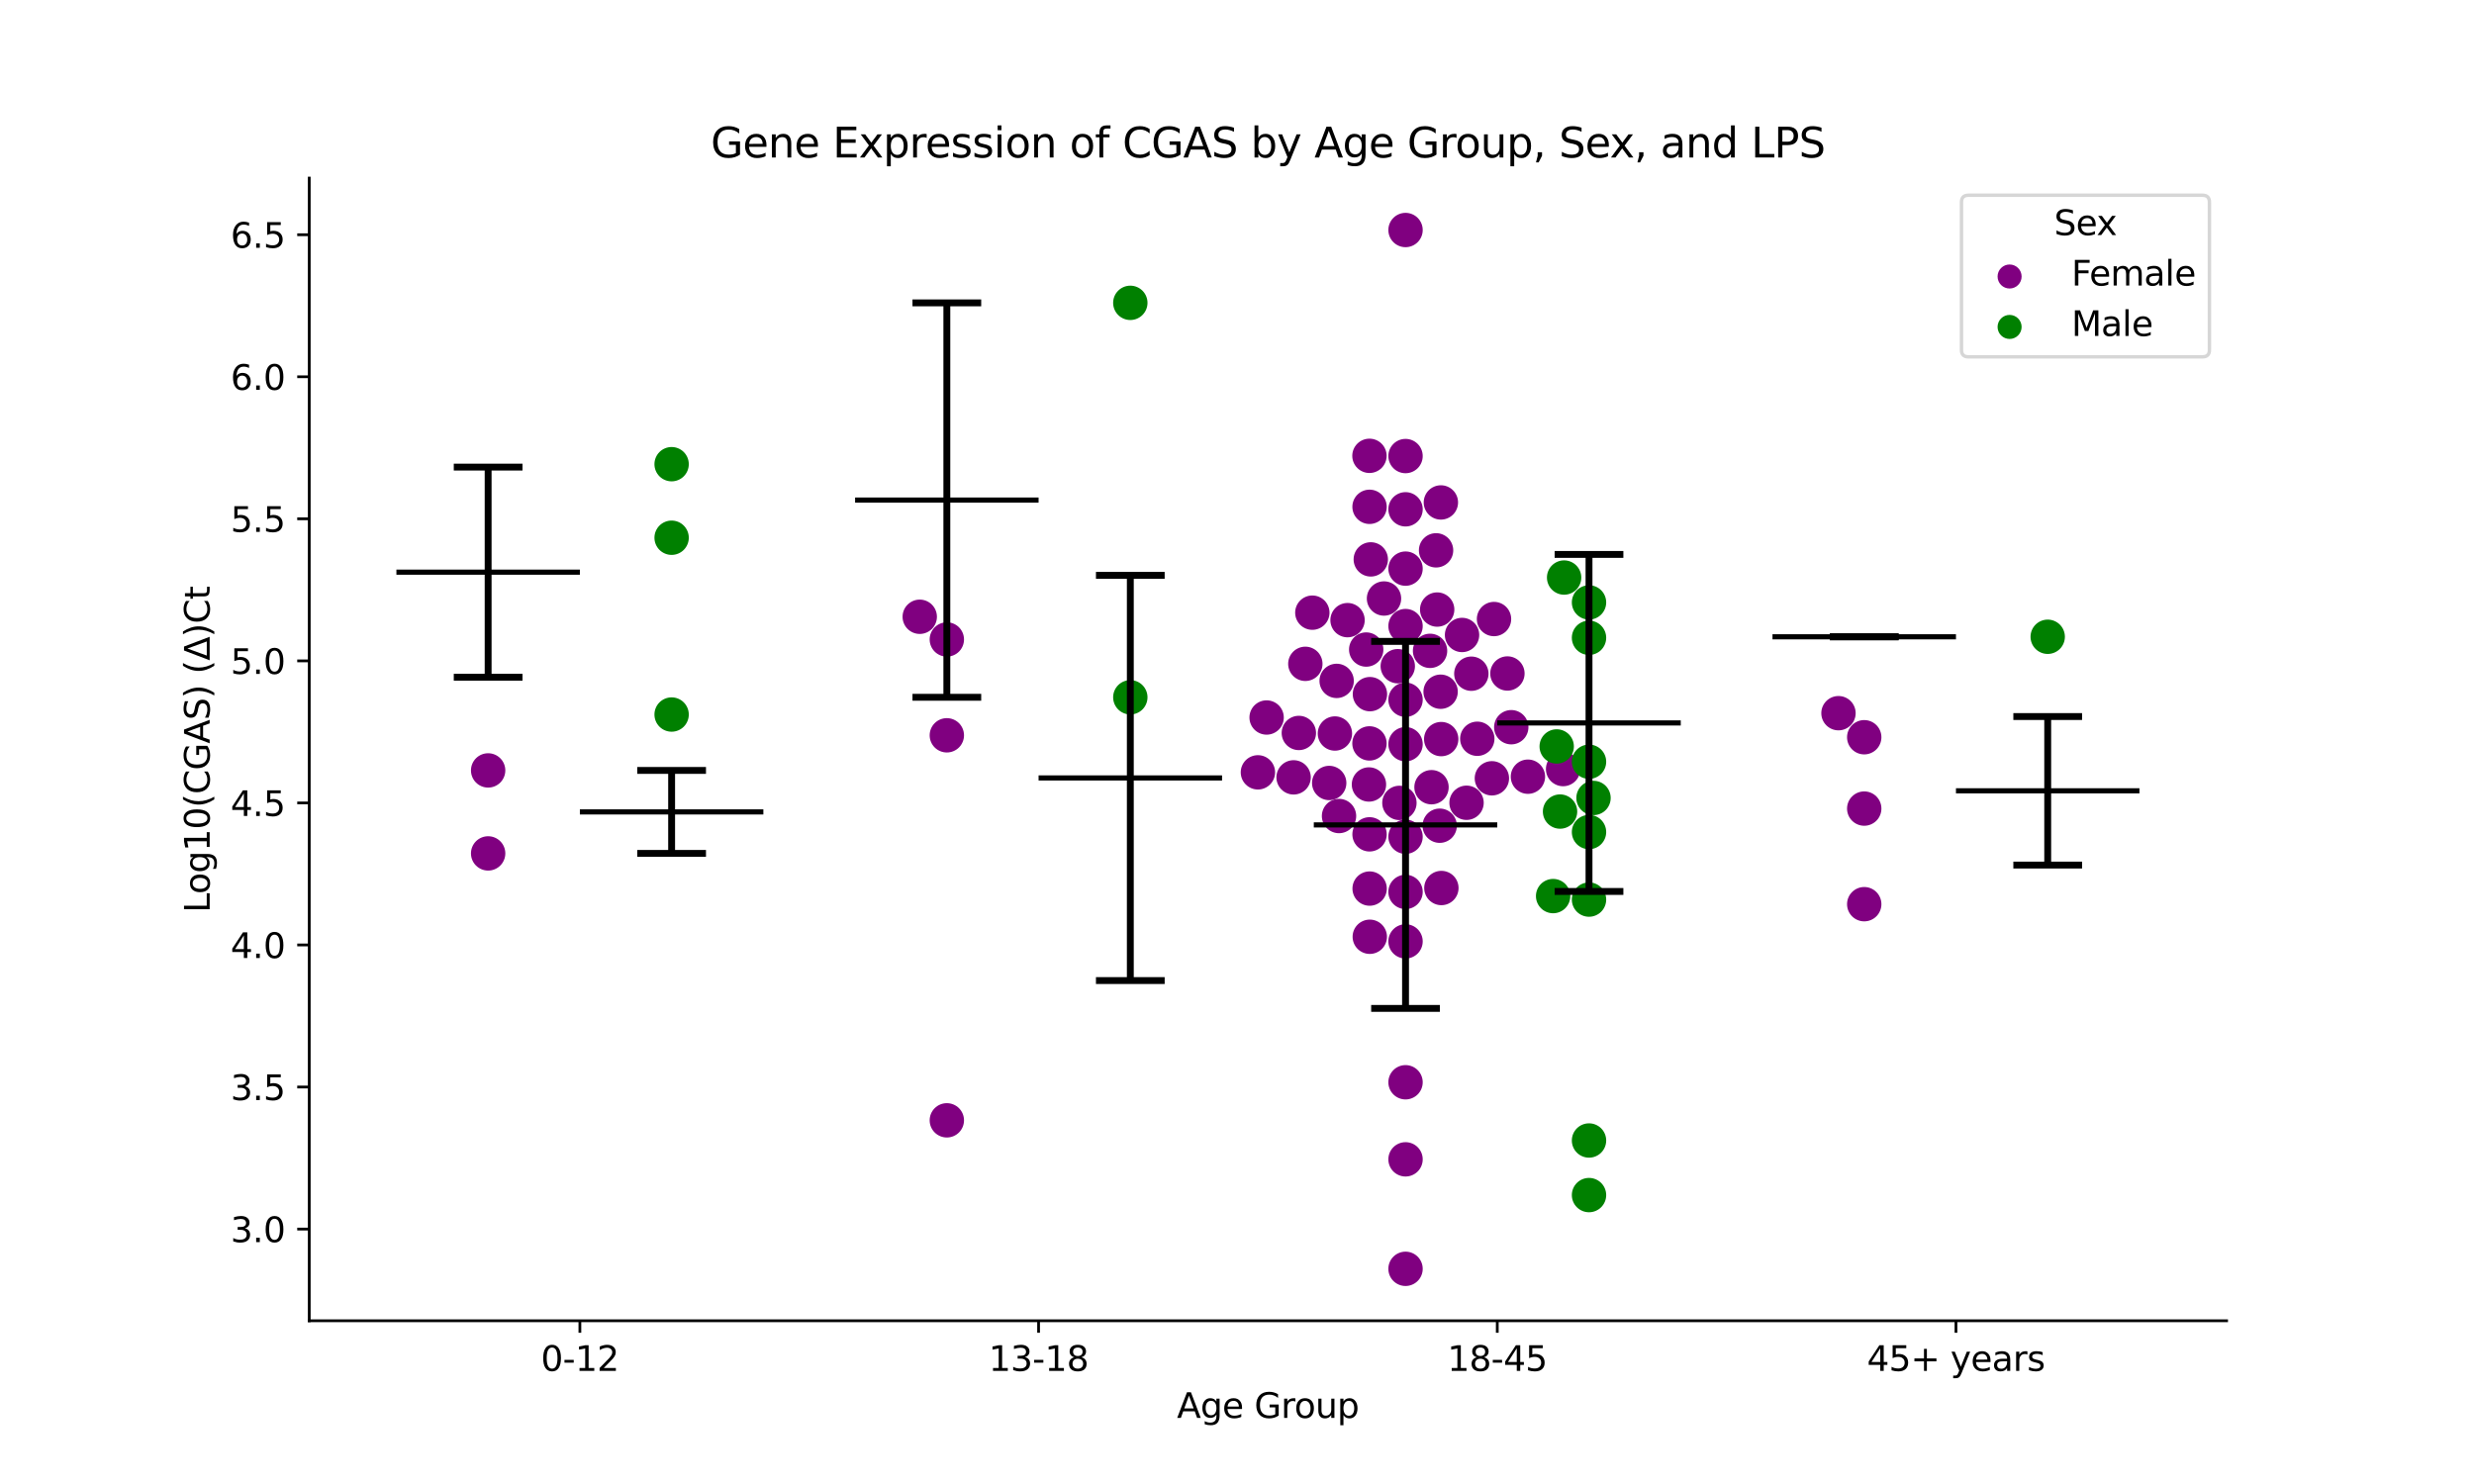 <?xml version="1.0" encoding="utf-8" standalone="no"?>
<!DOCTYPE svg PUBLIC "-//W3C//DTD SVG 1.1//EN"
  "http://www.w3.org/Graphics/SVG/1.1/DTD/svg11.dtd">
<svg xmlns:xlink="http://www.w3.org/1999/xlink" width="720pt" height="432pt" viewBox="0 0 720 432" xmlns="http://www.w3.org/2000/svg" version="1.1">
 <defs>
  <style type="text/css">*{stroke-linejoin: round; stroke-linecap: butt}</style>
 </defs>
 <g id="figure_1">
  <g id="patch_1">
   <path d="M 0 432 
L 720 432 
L 720 0 
L 0 0 
z
" style="fill: #ffffff"/>
  </g>
  <g id="axes_1">
   <g id="patch_2">
    <path d="M 90 384.48 
L 648 384.48 
L 648 51.84 
L 90 51.84 
z
" style="fill: #ffffff"/>
   </g>
   <g id="PathCollection_1">
    <defs>
     <path id="C0_0_b08c1fa72c" d="M 0 5 
C 1.326 5 2.598 4.473 3.536 3.536 
C 4.473 2.598 5 1.326 5 -0 
C 5 -1.326 4.473 -2.598 3.536 -3.536 
C 2.598 -4.473 1.326 -5 0 -5 
C -1.326 -5 -2.598 -4.473 -3.536 -3.536 
C -4.473 -2.598 -5 -1.326 -5 0 
C -5 1.326 -4.473 2.598 -3.536 3.536 
C -2.598 4.473 -1.326 5 0 5 
z
"/>
    </defs>
    <g clip-path="url(#pacc3985b8e)">
     <use xlink:href="#C0_0_b08c1fa72c" x="142.062" y="224.273" style="fill: #800080"/>
    </g>
    <g clip-path="url(#pacc3985b8e)">
     <use xlink:href="#C0_0_b08c1fa72c" x="142.062" y="248.431" style="fill: #800080"/>
    </g>
   </g>
   <g id="PathCollection_2">
    <defs>
     <path id="C1_0_5e098aeaba" d="M 0 5 
C 1.326 5 2.598 4.473 3.536 3.536 
C 4.473 2.598 5 1.326 5 -0 
C 5 -1.326 4.473 -2.598 3.536 -3.536 
C 2.598 -4.473 1.326 -5 0 -5 
C -1.326 -5 -2.598 -4.473 -3.536 -3.536 
C -4.473 -2.598 -5 -1.326 -5 0 
C -5 1.326 -4.473 2.598 -3.536 3.536 
C -2.598 4.473 -1.326 5 0 5 
z
"/>
    </defs>
    <g clip-path="url(#pacc3985b8e)">
     <use xlink:href="#C1_0_5e098aeaba" x="195.459" y="208.004" style="fill: #008000"/>
    </g>
    <g clip-path="url(#pacc3985b8e)">
     <use xlink:href="#C1_0_5e098aeaba" x="195.459" y="135.125" style="fill: #008000"/>
    </g>
    <g clip-path="url(#pacc3985b8e)">
     <use xlink:href="#C1_0_5e098aeaba" x="195.459" y="156.536" style="fill: #008000"/>
    </g>
   </g>
   <g id="PathCollection_3">
    <defs>
     <path id="C2_0_4ac7ab8f47" d="M 0 5 
C 1.326 5 2.598 4.473 3.536 3.536 
C 4.473 2.598 5 1.326 5 -0 
C 5 -1.326 4.473 -2.598 3.536 -3.536 
C 2.598 -4.473 1.326 -5 0 -5 
C -1.326 -5 -2.598 -4.473 -3.536 -3.536 
C -4.473 -2.598 -5 -1.326 -5 0 
C -5 1.326 -4.473 2.598 -3.536 3.536 
C -2.598 4.473 -1.326 5 0 5 
z
"/>
    </defs>
    <g clip-path="url(#pacc3985b8e)">
     <use xlink:href="#C2_0_4ac7ab8f47" x="275.555" y="214.051" style="fill: #800080"/>
    </g>
    <g clip-path="url(#pacc3985b8e)">
     <use xlink:href="#C2_0_4ac7ab8f47" x="275.555" y="326.133" style="fill: #800080"/>
    </g>
    <g clip-path="url(#pacc3985b8e)">
     <use xlink:href="#C2_0_4ac7ab8f47" x="267.67" y="179.545" style="fill: #800080"/>
    </g>
    <g clip-path="url(#pacc3985b8e)">
     <use xlink:href="#C2_0_4ac7ab8f47" x="275.555" y="186.149" style="fill: #800080"/>
    </g>
   </g>
   <g id="PathCollection_4">
    <defs>
     <path id="C3_0_d6ec3ba4bf" d="M 0 5 
C 1.326 5 2.598 4.473 3.536 3.536 
C 4.473 2.598 5 1.326 5 -0 
C 5 -1.326 4.473 -2.598 3.536 -3.536 
C 2.598 -4.473 1.326 -5 0 -5 
C -1.326 -5 -2.598 -4.473 -3.536 -3.536 
C -4.473 -2.598 -5 -1.326 -5 0 
C -5 1.326 -4.473 2.598 -3.536 3.536 
C -2.598 4.473 -1.326 5 0 5 
z
"/>
    </defs>
    <g clip-path="url(#pacc3985b8e)">
     <use xlink:href="#C3_0_d6ec3ba4bf" x="328.952" y="88.159" style="fill: #008000"/>
    </g>
    <g clip-path="url(#pacc3985b8e)">
     <use xlink:href="#C3_0_d6ec3ba4bf" x="328.952" y="202.986" style="fill: #008000"/>
    </g>
   </g>
   <g id="PathCollection_5">
    <defs>
     <path id="C4_0_0065768640" d="M 0 5 
C 1.326 5 2.598 4.473 3.536 3.536 
C 4.473 2.598 5 1.326 5 -0 
C 5 -1.326 4.473 -2.598 3.536 -3.536 
C 2.598 -4.473 1.326 -5 0 -5 
C -1.326 -5 -2.598 -4.473 -3.536 -3.536 
C -4.473 -2.598 -5 -1.326 -5 0 
C -5 1.326 -4.473 2.598 -3.536 3.536 
C -2.598 4.473 -1.326 5 0 5 
z
"/>
    </defs>
    <g clip-path="url(#pacc3985b8e)">
     <use xlink:href="#C4_0_0065768640" x="419.431" y="215.154" style="fill: #800080"/>
    </g>
    <g clip-path="url(#pacc3985b8e)">
     <use xlink:href="#C4_0_0065768640" x="409.048" y="259.641" style="fill: #800080"/>
    </g>
    <g clip-path="url(#pacc3985b8e)">
     <use xlink:href="#C4_0_0065768640" x="398.935" y="162.841" style="fill: #800080"/>
    </g>
    <g clip-path="url(#pacc3985b8e)">
     <use xlink:href="#C4_0_0065768640" x="409.048" y="243.582" style="fill: #800080"/>
    </g>
    <g clip-path="url(#pacc3985b8e)">
     <use xlink:href="#C4_0_0065768640" x="434.797" y="180.205" style="fill: #800080"/>
    </g>
    <g clip-path="url(#pacc3985b8e)">
     <use xlink:href="#C4_0_0065768640" x="454.905" y="223.879" style="fill: #800080"/>
    </g>
    <g clip-path="url(#pacc3985b8e)">
     <use xlink:href="#C4_0_0065768640" x="409.048" y="315.053" style="fill: #800080"/>
    </g>
    <g clip-path="url(#pacc3985b8e)">
     <use xlink:href="#C4_0_0065768640" x="398.548" y="132.695" style="fill: #800080"/>
    </g>
    <g clip-path="url(#pacc3985b8e)">
     <use xlink:href="#C4_0_0065768640" x="407.266" y="233.727" style="fill: #800080"/>
    </g>
    <g clip-path="url(#pacc3985b8e)">
     <use xlink:href="#C4_0_0065768640" x="426.804" y="233.688" style="fill: #800080"/>
    </g>
    <g clip-path="url(#pacc3985b8e)">
     <use xlink:href="#C4_0_0065768640" x="428.199" y="196.12" style="fill: #800080"/>
    </g>
    <g clip-path="url(#pacc3985b8e)">
     <use xlink:href="#C4_0_0065768640" x="434.178" y="226.569" style="fill: #800080"/>
    </g>
    <g clip-path="url(#pacc3985b8e)">
     <use xlink:href="#C4_0_0065768640" x="397.602" y="189.086" style="fill: #800080"/>
    </g>
    <g clip-path="url(#pacc3985b8e)">
     <use xlink:href="#C4_0_0065768640" x="409.048" y="132.761" style="fill: #800080"/>
    </g>
    <g clip-path="url(#pacc3985b8e)">
     <use xlink:href="#C4_0_0065768640" x="398.598" y="258.669" style="fill: #800080"/>
    </g>
    <g clip-path="url(#pacc3985b8e)">
     <use xlink:href="#C4_0_0065768640" x="444.667" y="226.099" style="fill: #800080"/>
    </g>
    <g clip-path="url(#pacc3985b8e)">
     <use xlink:href="#C4_0_0065768640" x="389.689" y="237.551" style="fill: #800080"/>
    </g>
    <g clip-path="url(#pacc3985b8e)">
     <use xlink:href="#C4_0_0065768640" x="416.183" y="189.465" style="fill: #800080"/>
    </g>
    <g clip-path="url(#pacc3985b8e)">
     <use xlink:href="#C4_0_0065768640" x="409.048" y="66.96" style="fill: #800080"/>
    </g>
    <g clip-path="url(#pacc3985b8e)">
     <use xlink:href="#C4_0_0065768640" x="376.473" y="226.294" style="fill: #800080"/>
    </g>
    <g clip-path="url(#pacc3985b8e)">
     <use xlink:href="#C4_0_0065768640" x="409.048" y="165.531" style="fill: #800080"/>
    </g>
    <g clip-path="url(#pacc3985b8e)">
     <use xlink:href="#C4_0_0065768640" x="379.887" y="193.245" style="fill: #800080"/>
    </g>
    <g clip-path="url(#pacc3985b8e)">
     <use xlink:href="#C4_0_0065768640" x="398.574" y="242.881" style="fill: #800080"/>
    </g>
    <g clip-path="url(#pacc3985b8e)">
     <use xlink:href="#C4_0_0065768640" x="416.607" y="229.16" style="fill: #800080"/>
    </g>
    <g clip-path="url(#pacc3985b8e)">
     <use xlink:href="#C4_0_0065768640" x="419.336" y="146.264" style="fill: #800080"/>
    </g>
    <g clip-path="url(#pacc3985b8e)">
     <use xlink:href="#C4_0_0065768640" x="409.048" y="203.695" style="fill: #800080"/>
    </g>
    <g clip-path="url(#pacc3985b8e)">
     <use xlink:href="#C4_0_0065768640" x="368.619" y="208.868" style="fill: #800080"/>
    </g>
    <g clip-path="url(#pacc3985b8e)">
     <use xlink:href="#C4_0_0065768640" x="398.576" y="147.537" style="fill: #800080"/>
    </g>
    <g clip-path="url(#pacc3985b8e)">
     <use xlink:href="#C4_0_0065768640" x="377.997" y="213.367" style="fill: #800080"/>
    </g>
    <g clip-path="url(#pacc3985b8e)">
     <use xlink:href="#C4_0_0065768640" x="409.048" y="182.253" style="fill: #800080"/>
    </g>
    <g clip-path="url(#pacc3985b8e)">
     <use xlink:href="#C4_0_0065768640" x="398.401" y="228.367" style="fill: #800080"/>
    </g>
    <g clip-path="url(#pacc3985b8e)">
     <use xlink:href="#C4_0_0065768640" x="409.048" y="274.04" style="fill: #800080"/>
    </g>
    <g clip-path="url(#pacc3985b8e)">
     <use xlink:href="#C4_0_0065768640" x="429.931" y="215.059" style="fill: #800080"/>
    </g>
    <g clip-path="url(#pacc3985b8e)">
     <use xlink:href="#C4_0_0065768640" x="409.048" y="148.264" style="fill: #800080"/>
    </g>
    <g clip-path="url(#pacc3985b8e)">
     <use xlink:href="#C4_0_0065768640" x="409.048" y="216.64" style="fill: #800080"/>
    </g>
    <g clip-path="url(#pacc3985b8e)">
     <use xlink:href="#C4_0_0065768640" x="398.687" y="202.07" style="fill: #800080"/>
    </g>
    <g clip-path="url(#pacc3985b8e)">
     <use xlink:href="#C4_0_0065768640" x="402.781" y="174.229" style="fill: #800080"/>
    </g>
    <g clip-path="url(#pacc3985b8e)">
     <use xlink:href="#C4_0_0065768640" x="398.551" y="216.409" style="fill: #800080"/>
    </g>
    <g clip-path="url(#pacc3985b8e)">
     <use xlink:href="#C4_0_0065768640" x="425.494" y="184.843" style="fill: #800080"/>
    </g>
    <g clip-path="url(#pacc3985b8e)">
     <use xlink:href="#C4_0_0065768640" x="417.934" y="160.204" style="fill: #800080"/>
    </g>
    <g clip-path="url(#pacc3985b8e)">
     <use xlink:href="#C4_0_0065768640" x="438.699" y="196.056" style="fill: #800080"/>
    </g>
    <g clip-path="url(#pacc3985b8e)">
     <use xlink:href="#C4_0_0065768640" x="389" y="198.213" style="fill: #800080"/>
    </g>
    <g clip-path="url(#pacc3985b8e)">
     <use xlink:href="#C4_0_0065768640" x="419.258" y="201.364" style="fill: #800080"/>
    </g>
    <g clip-path="url(#pacc3985b8e)">
     <use xlink:href="#C4_0_0065768640" x="386.832" y="227.929" style="fill: #800080"/>
    </g>
    <g clip-path="url(#pacc3985b8e)">
     <use xlink:href="#C4_0_0065768640" x="388.495" y="213.53" style="fill: #800080"/>
    </g>
    <g clip-path="url(#pacc3985b8e)">
     <use xlink:href="#C4_0_0065768640" x="406.788" y="193.93" style="fill: #800080"/>
    </g>
    <g clip-path="url(#pacc3985b8e)">
     <use xlink:href="#C4_0_0065768640" x="409.048" y="369.36" style="fill: #800080"/>
    </g>
    <g clip-path="url(#pacc3985b8e)">
     <use xlink:href="#C4_0_0065768640" x="419.48" y="258.505" style="fill: #800080"/>
    </g>
    <g clip-path="url(#pacc3985b8e)">
     <use xlink:href="#C4_0_0065768640" x="409.048" y="337.491" style="fill: #800080"/>
    </g>
    <g clip-path="url(#pacc3985b8e)">
     <use xlink:href="#C4_0_0065768640" x="366.086" y="224.833" style="fill: #800080"/>
    </g>
    <g clip-path="url(#pacc3985b8e)">
     <use xlink:href="#C4_0_0065768640" x="381.924" y="178.35" style="fill: #800080"/>
    </g>
    <g clip-path="url(#pacc3985b8e)">
     <use xlink:href="#C4_0_0065768640" x="392.172" y="180.527" style="fill: #800080"/>
    </g>
    <g clip-path="url(#pacc3985b8e)">
     <use xlink:href="#C4_0_0065768640" x="439.818" y="211.694" style="fill: #800080"/>
    </g>
    <g clip-path="url(#pacc3985b8e)">
     <use xlink:href="#C4_0_0065768640" x="418.256" y="177.446" style="fill: #800080"/>
    </g>
    <g clip-path="url(#pacc3985b8e)">
     <use xlink:href="#C4_0_0065768640" x="398.643" y="272.697" style="fill: #800080"/>
    </g>
    <g clip-path="url(#pacc3985b8e)">
     <use xlink:href="#C4_0_0065768640" x="418.991" y="240.369" style="fill: #800080"/>
    </g>
   </g>
   <g id="PathCollection_6">
    <defs>
     <path id="C5_0_863fe5ffaa" d="M 0 5 
C 1.326 5 2.598 4.473 3.536 3.536 
C 4.473 2.598 5 1.326 5 -0 
C 5 -1.326 4.473 -2.598 3.536 -3.536 
C 2.598 -4.473 1.326 -5 0 -5 
C -1.326 -5 -2.598 -4.473 -3.536 -3.536 
C -4.473 -2.598 -5 -1.326 -5 0 
C -5 1.326 -4.473 2.598 -3.536 3.536 
C -2.598 4.473 -1.326 5 0 5 
z
"/>
    </defs>
    <g clip-path="url(#pacc3985b8e)">
     <use xlink:href="#C5_0_863fe5ffaa" x="462.445" y="332.006" style="fill: #008000"/>
    </g>
    <g clip-path="url(#pacc3985b8e)">
     <use xlink:href="#C5_0_863fe5ffaa" x="462.445" y="221.745" style="fill: #008000"/>
    </g>
    <g clip-path="url(#pacc3985b8e)">
     <use xlink:href="#C5_0_863fe5ffaa" x="462.445" y="347.896" style="fill: #008000"/>
    </g>
    <g clip-path="url(#pacc3985b8e)">
     <use xlink:href="#C5_0_863fe5ffaa" x="455.199" y="168.126" style="fill: #008000"/>
    </g>
    <g clip-path="url(#pacc3985b8e)">
     <use xlink:href="#C5_0_863fe5ffaa" x="452" y="260.854" style="fill: #008000"/>
    </g>
    <g clip-path="url(#pacc3985b8e)">
     <use xlink:href="#C5_0_863fe5ffaa" x="453.042" y="217.294" style="fill: #008000"/>
    </g>
    <g clip-path="url(#pacc3985b8e)">
     <use xlink:href="#C5_0_863fe5ffaa" x="462.445" y="175.364" style="fill: #008000"/>
    </g>
    <g clip-path="url(#pacc3985b8e)">
     <use xlink:href="#C5_0_863fe5ffaa" x="462.445" y="242.212" style="fill: #008000"/>
    </g>
    <g clip-path="url(#pacc3985b8e)">
     <use xlink:href="#C5_0_863fe5ffaa" x="462.445" y="261.875" style="fill: #008000"/>
    </g>
    <g clip-path="url(#pacc3985b8e)">
     <use xlink:href="#C5_0_863fe5ffaa" x="454.015" y="236.25" style="fill: #008000"/>
    </g>
    <g clip-path="url(#pacc3985b8e)">
     <use xlink:href="#C5_0_863fe5ffaa" x="463.755" y="232.291" style="fill: #008000"/>
    </g>
    <g clip-path="url(#pacc3985b8e)">
     <use xlink:href="#C5_0_863fe5ffaa" x="462.445" y="185.663" style="fill: #008000"/>
    </g>
   </g>
   <g id="PathCollection_7">
    <defs>
     <path id="C6_0_bc8b34eebf" d="M 0 5 
C 1.326 5 2.598 4.473 3.536 3.536 
C 4.473 2.598 5 1.326 5 -0 
C 5 -1.326 4.473 -2.598 3.536 -3.536 
C 2.598 -4.473 1.326 -5 0 -5 
C -1.326 -5 -2.598 -4.473 -3.536 -3.536 
C -4.473 -2.598 -5 -1.326 -5 0 
C -5 1.326 -4.473 2.598 -3.536 3.536 
C -2.598 4.473 -1.326 5 0 5 
z
"/>
    </defs>
    <g clip-path="url(#pacc3985b8e)">
     <use xlink:href="#C6_0_bc8b34eebf" x="542.541" y="263.212" style="fill: #800080"/>
    </g>
    <g clip-path="url(#pacc3985b8e)">
     <use xlink:href="#C6_0_bc8b34eebf" x="542.541" y="235.383" style="fill: #800080"/>
    </g>
    <g clip-path="url(#pacc3985b8e)">
     <use xlink:href="#C6_0_bc8b34eebf" x="542.541" y="214.614" style="fill: #800080"/>
    </g>
    <g clip-path="url(#pacc3985b8e)">
     <use xlink:href="#C6_0_bc8b34eebf" x="535.047" y="207.61" style="fill: #800080"/>
    </g>
   </g>
   <g id="PathCollection_8">
    <defs>
     <path id="m6c0fe01f79" d="M 0 5 
C 1.326 5 2.598 4.473 3.536 3.536 
C 4.473 2.598 5 1.326 5 0 
C 5 -1.326 4.473 -2.598 3.536 -3.536 
C 2.598 -4.473 1.326 -5 0 -5 
C -1.326 -5 -2.598 -4.473 -3.536 -3.536 
C -4.473 -2.598 -5 -1.326 -5 0 
C -5 1.326 -4.473 2.598 -3.536 3.536 
C -2.598 4.473 -1.326 5 0 5 
z
"/>
    </defs>
    <g clip-path="url(#pacc3985b8e)">
     <use xlink:href="#m6c0fe01f79" x="595.938" y="185.368" style="fill: #008000"/>
    </g>
   </g>
   <g id="PathCollection_9"/>
   <g id="PathCollection_10"/>
   <g id="matplotlib.axis_1">
    <g id="xtick_1">
     <g id="line2d_1">
      <defs>
       <path id="ma8c6aa3ee9" d="M 0 0 
L 0 3.5 
" style="stroke: #000000; stroke-width: 0.8"/>
      </defs>
      <g>
       <use xlink:href="#ma8c6aa3ee9" x="168.761" y="384.48" style="stroke: #000000; stroke-width: 0.8"/>
      </g>
     </g>
     <g id="text_1">
      <!-- 0-12 -->
      <g transform="translate(157.413 399.078) scale(0.1 -0.1)">
       <defs>
        <path id="DejaVuSans-30" d="M 2034 4250 
Q 1547 4250 1301 3770 
Q 1056 3291 1056 2328 
Q 1056 1369 1301 889 
Q 1547 409 2034 409 
Q 2525 409 2770 889 
Q 3016 1369 3016 2328 
Q 3016 3291 2770 3770 
Q 2525 4250 2034 4250 
z
M 2034 4750 
Q 2819 4750 3233 4129 
Q 3647 3509 3647 2328 
Q 3647 1150 3233 529 
Q 2819 -91 2034 -91 
Q 1250 -91 836 529 
Q 422 1150 422 2328 
Q 422 3509 836 4129 
Q 1250 4750 2034 4750 
z
" transform="scale(0.016)"/>
        <path id="DejaVuSans-2d" d="M 313 2009 
L 1997 2009 
L 1997 1497 
L 313 1497 
L 313 2009 
z
" transform="scale(0.016)"/>
        <path id="DejaVuSans-31" d="M 794 531 
L 1825 531 
L 1825 4091 
L 703 3866 
L 703 4441 
L 1819 4666 
L 2450 4666 
L 2450 531 
L 3481 531 
L 3481 0 
L 794 0 
L 794 531 
z
" transform="scale(0.016)"/>
        <path id="DejaVuSans-32" d="M 1228 531 
L 3431 531 
L 3431 0 
L 469 0 
L 469 531 
Q 828 903 1448 1529 
Q 2069 2156 2228 2338 
Q 2531 2678 2651 2914 
Q 2772 3150 2772 3378 
Q 2772 3750 2511 3984 
Q 2250 4219 1831 4219 
Q 1534 4219 1204 4116 
Q 875 4013 500 3803 
L 500 4441 
Q 881 4594 1212 4672 
Q 1544 4750 1819 4750 
Q 2544 4750 2975 4387 
Q 3406 4025 3406 3419 
Q 3406 3131 3298 2873 
Q 3191 2616 2906 2266 
Q 2828 2175 2409 1742 
Q 1991 1309 1228 531 
z
" transform="scale(0.016)"/>
       </defs>
       <use xlink:href="#DejaVuSans-30"/>
       <use xlink:href="#DejaVuSans-2d" x="63.623"/>
       <use xlink:href="#DejaVuSans-31" x="99.707"/>
       <use xlink:href="#DejaVuSans-32" x="163.33"/>
      </g>
     </g>
    </g>
    <g id="xtick_2">
     <g id="line2d_2">
      <g>
       <use xlink:href="#ma8c6aa3ee9" x="302.254" y="384.48" style="stroke: #000000; stroke-width: 0.8"/>
      </g>
     </g>
     <g id="text_2">
      <!-- 13-18 -->
      <g transform="translate(287.725 399.078) scale(0.1 -0.1)">
       <defs>
        <path id="DejaVuSans-33" d="M 2597 2516 
Q 3050 2419 3304 2112 
Q 3559 1806 3559 1356 
Q 3559 666 3084 287 
Q 2609 -91 1734 -91 
Q 1441 -91 1130 -33 
Q 819 25 488 141 
L 488 750 
Q 750 597 1062 519 
Q 1375 441 1716 441 
Q 2309 441 2620 675 
Q 2931 909 2931 1356 
Q 2931 1769 2642 2001 
Q 2353 2234 1838 2234 
L 1294 2234 
L 1294 2753 
L 1863 2753 
Q 2328 2753 2575 2939 
Q 2822 3125 2822 3475 
Q 2822 3834 2567 4026 
Q 2313 4219 1838 4219 
Q 1578 4219 1281 4162 
Q 984 4106 628 3988 
L 628 4550 
Q 988 4650 1302 4700 
Q 1616 4750 1894 4750 
Q 2613 4750 3031 4423 
Q 3450 4097 3450 3541 
Q 3450 3153 3228 2886 
Q 3006 2619 2597 2516 
z
" transform="scale(0.016)"/>
        <path id="DejaVuSans-38" d="M 2034 2216 
Q 1584 2216 1326 1975 
Q 1069 1734 1069 1313 
Q 1069 891 1326 650 
Q 1584 409 2034 409 
Q 2484 409 2743 651 
Q 3003 894 3003 1313 
Q 3003 1734 2745 1975 
Q 2488 2216 2034 2216 
z
M 1403 2484 
Q 997 2584 770 2862 
Q 544 3141 544 3541 
Q 544 4100 942 4425 
Q 1341 4750 2034 4750 
Q 2731 4750 3128 4425 
Q 3525 4100 3525 3541 
Q 3525 3141 3298 2862 
Q 3072 2584 2669 2484 
Q 3125 2378 3379 2068 
Q 3634 1759 3634 1313 
Q 3634 634 3220 271 
Q 2806 -91 2034 -91 
Q 1263 -91 848 271 
Q 434 634 434 1313 
Q 434 1759 690 2068 
Q 947 2378 1403 2484 
z
M 1172 3481 
Q 1172 3119 1398 2916 
Q 1625 2713 2034 2713 
Q 2441 2713 2670 2916 
Q 2900 3119 2900 3481 
Q 2900 3844 2670 4047 
Q 2441 4250 2034 4250 
Q 1625 4250 1398 4047 
Q 1172 3844 1172 3481 
z
" transform="scale(0.016)"/>
       </defs>
       <use xlink:href="#DejaVuSans-31"/>
       <use xlink:href="#DejaVuSans-33" x="63.623"/>
       <use xlink:href="#DejaVuSans-2d" x="127.246"/>
       <use xlink:href="#DejaVuSans-31" x="163.33"/>
       <use xlink:href="#DejaVuSans-38" x="226.953"/>
      </g>
     </g>
    </g>
    <g id="xtick_3">
     <g id="line2d_3">
      <g>
       <use xlink:href="#ma8c6aa3ee9" x="435.746" y="384.48" style="stroke: #000000; stroke-width: 0.8"/>
      </g>
     </g>
     <g id="text_3">
      <!-- 18-45 -->
      <g transform="translate(421.218 399.078) scale(0.1 -0.1)">
       <defs>
        <path id="DejaVuSans-34" d="M 2419 4116 
L 825 1625 
L 2419 1625 
L 2419 4116 
z
M 2253 4666 
L 3047 4666 
L 3047 1625 
L 3713 1625 
L 3713 1100 
L 3047 1100 
L 3047 0 
L 2419 0 
L 2419 1100 
L 313 1100 
L 313 1709 
L 2253 4666 
z
" transform="scale(0.016)"/>
        <path id="DejaVuSans-35" d="M 691 4666 
L 3169 4666 
L 3169 4134 
L 1269 4134 
L 1269 2991 
Q 1406 3038 1543 3061 
Q 1681 3084 1819 3084 
Q 2600 3084 3056 2656 
Q 3513 2228 3513 1497 
Q 3513 744 3044 326 
Q 2575 -91 1722 -91 
Q 1428 -91 1123 -41 
Q 819 9 494 109 
L 494 744 
Q 775 591 1075 516 
Q 1375 441 1709 441 
Q 2250 441 2565 725 
Q 2881 1009 2881 1497 
Q 2881 1984 2565 2268 
Q 2250 2553 1709 2553 
Q 1456 2553 1204 2497 
Q 953 2441 691 2322 
L 691 4666 
z
" transform="scale(0.016)"/>
       </defs>
       <use xlink:href="#DejaVuSans-31"/>
       <use xlink:href="#DejaVuSans-38" x="63.623"/>
       <use xlink:href="#DejaVuSans-2d" x="127.246"/>
       <use xlink:href="#DejaVuSans-34" x="163.33"/>
       <use xlink:href="#DejaVuSans-35" x="226.953"/>
      </g>
     </g>
    </g>
    <g id="xtick_4">
     <g id="line2d_4">
      <g>
       <use xlink:href="#ma8c6aa3ee9" x="569.239" y="384.48" style="stroke: #000000; stroke-width: 0.8"/>
      </g>
     </g>
     <g id="text_4">
      <!-- 45+ years -->
      <g transform="translate(543.338 399.078) scale(0.1 -0.1)">
       <defs>
        <path id="DejaVuSans-2b" d="M 2944 4013 
L 2944 2272 
L 4684 2272 
L 4684 1741 
L 2944 1741 
L 2944 0 
L 2419 0 
L 2419 1741 
L 678 1741 
L 678 2272 
L 2419 2272 
L 2419 4013 
L 2944 4013 
z
" transform="scale(0.016)"/>
        <path id="DejaVuSans-20" transform="scale(0.016)"/>
        <path id="DejaVuSans-79" d="M 2059 -325 
Q 1816 -950 1584 -1140 
Q 1353 -1331 966 -1331 
L 506 -1331 
L 506 -850 
L 844 -850 
Q 1081 -850 1212 -737 
Q 1344 -625 1503 -206 
L 1606 56 
L 191 3500 
L 800 3500 
L 1894 763 
L 2988 3500 
L 3597 3500 
L 2059 -325 
z
" transform="scale(0.016)"/>
        <path id="DejaVuSans-65" d="M 3597 1894 
L 3597 1613 
L 953 1613 
Q 991 1019 1311 708 
Q 1631 397 2203 397 
Q 2534 397 2845 478 
Q 3156 559 3463 722 
L 3463 178 
Q 3153 47 2828 -22 
Q 2503 -91 2169 -91 
Q 1331 -91 842 396 
Q 353 884 353 1716 
Q 353 2575 817 3079 
Q 1281 3584 2069 3584 
Q 2775 3584 3186 3129 
Q 3597 2675 3597 1894 
z
M 3022 2063 
Q 3016 2534 2758 2815 
Q 2500 3097 2075 3097 
Q 1594 3097 1305 2825 
Q 1016 2553 972 2059 
L 3022 2063 
z
" transform="scale(0.016)"/>
        <path id="DejaVuSans-61" d="M 2194 1759 
Q 1497 1759 1228 1600 
Q 959 1441 959 1056 
Q 959 750 1161 570 
Q 1363 391 1709 391 
Q 2188 391 2477 730 
Q 2766 1069 2766 1631 
L 2766 1759 
L 2194 1759 
z
M 3341 1997 
L 3341 0 
L 2766 0 
L 2766 531 
Q 2569 213 2275 61 
Q 1981 -91 1556 -91 
Q 1019 -91 701 211 
Q 384 513 384 1019 
Q 384 1609 779 1909 
Q 1175 2209 1959 2209 
L 2766 2209 
L 2766 2266 
Q 2766 2663 2505 2880 
Q 2244 3097 1772 3097 
Q 1472 3097 1187 3025 
Q 903 2953 641 2809 
L 641 3341 
Q 956 3463 1253 3523 
Q 1550 3584 1831 3584 
Q 2591 3584 2966 3190 
Q 3341 2797 3341 1997 
z
" transform="scale(0.016)"/>
        <path id="DejaVuSans-72" d="M 2631 2963 
Q 2534 3019 2420 3045 
Q 2306 3072 2169 3072 
Q 1681 3072 1420 2755 
Q 1159 2438 1159 1844 
L 1159 0 
L 581 0 
L 581 3500 
L 1159 3500 
L 1159 2956 
Q 1341 3275 1631 3429 
Q 1922 3584 2338 3584 
Q 2397 3584 2469 3576 
Q 2541 3569 2628 3553 
L 2631 2963 
z
" transform="scale(0.016)"/>
        <path id="DejaVuSans-73" d="M 2834 3397 
L 2834 2853 
Q 2591 2978 2328 3040 
Q 2066 3103 1784 3103 
Q 1356 3103 1142 2972 
Q 928 2841 928 2578 
Q 928 2378 1081 2264 
Q 1234 2150 1697 2047 
L 1894 2003 
Q 2506 1872 2764 1633 
Q 3022 1394 3022 966 
Q 3022 478 2636 193 
Q 2250 -91 1575 -91 
Q 1294 -91 989 -36 
Q 684 19 347 128 
L 347 722 
Q 666 556 975 473 
Q 1284 391 1588 391 
Q 1994 391 2212 530 
Q 2431 669 2431 922 
Q 2431 1156 2273 1281 
Q 2116 1406 1581 1522 
L 1381 1569 
Q 847 1681 609 1914 
Q 372 2147 372 2553 
Q 372 3047 722 3315 
Q 1072 3584 1716 3584 
Q 2034 3584 2315 3537 
Q 2597 3491 2834 3397 
z
" transform="scale(0.016)"/>
       </defs>
       <use xlink:href="#DejaVuSans-34"/>
       <use xlink:href="#DejaVuSans-35" x="63.623"/>
       <use xlink:href="#DejaVuSans-2b" x="127.246"/>
       <use xlink:href="#DejaVuSans-20" x="211.035"/>
       <use xlink:href="#DejaVuSans-79" x="242.822"/>
       <use xlink:href="#DejaVuSans-65" x="302.002"/>
       <use xlink:href="#DejaVuSans-61" x="363.525"/>
       <use xlink:href="#DejaVuSans-72" x="424.805"/>
       <use xlink:href="#DejaVuSans-73" x="465.918"/>
      </g>
     </g>
    </g>
    <g id="text_5">
     <!-- Age Group -->
     <g transform="translate(342.52 412.757) scale(0.1 -0.1)">
      <defs>
       <path id="DejaVuSans-41" d="M 2188 4044 
L 1331 1722 
L 3047 1722 
L 2188 4044 
z
M 1831 4666 
L 2547 4666 
L 4325 0 
L 3669 0 
L 3244 1197 
L 1141 1197 
L 716 0 
L 50 0 
L 1831 4666 
z
" transform="scale(0.016)"/>
       <path id="DejaVuSans-67" d="M 2906 1791 
Q 2906 2416 2648 2759 
Q 2391 3103 1925 3103 
Q 1463 3103 1205 2759 
Q 947 2416 947 1791 
Q 947 1169 1205 825 
Q 1463 481 1925 481 
Q 2391 481 2648 825 
Q 2906 1169 2906 1791 
z
M 3481 434 
Q 3481 -459 3084 -895 
Q 2688 -1331 1869 -1331 
Q 1566 -1331 1297 -1286 
Q 1028 -1241 775 -1147 
L 775 -588 
Q 1028 -725 1275 -790 
Q 1522 -856 1778 -856 
Q 2344 -856 2625 -561 
Q 2906 -266 2906 331 
L 2906 616 
Q 2728 306 2450 153 
Q 2172 0 1784 0 
Q 1141 0 747 490 
Q 353 981 353 1791 
Q 353 2603 747 3093 
Q 1141 3584 1784 3584 
Q 2172 3584 2450 3431 
Q 2728 3278 2906 2969 
L 2906 3500 
L 3481 3500 
L 3481 434 
z
" transform="scale(0.016)"/>
       <path id="DejaVuSans-47" d="M 3809 666 
L 3809 1919 
L 2778 1919 
L 2778 2438 
L 4434 2438 
L 4434 434 
Q 4069 175 3628 42 
Q 3188 -91 2688 -91 
Q 1594 -91 976 548 
Q 359 1188 359 2328 
Q 359 3472 976 4111 
Q 1594 4750 2688 4750 
Q 3144 4750 3555 4637 
Q 3966 4525 4313 4306 
L 4313 3634 
Q 3963 3931 3569 4081 
Q 3175 4231 2741 4231 
Q 1884 4231 1454 3753 
Q 1025 3275 1025 2328 
Q 1025 1384 1454 906 
Q 1884 428 2741 428 
Q 3075 428 3337 486 
Q 3600 544 3809 666 
z
" transform="scale(0.016)"/>
       <path id="DejaVuSans-6f" d="M 1959 3097 
Q 1497 3097 1228 2736 
Q 959 2375 959 1747 
Q 959 1119 1226 758 
Q 1494 397 1959 397 
Q 2419 397 2687 759 
Q 2956 1122 2956 1747 
Q 2956 2369 2687 2733 
Q 2419 3097 1959 3097 
z
M 1959 3584 
Q 2709 3584 3137 3096 
Q 3566 2609 3566 1747 
Q 3566 888 3137 398 
Q 2709 -91 1959 -91 
Q 1206 -91 779 398 
Q 353 888 353 1747 
Q 353 2609 779 3096 
Q 1206 3584 1959 3584 
z
" transform="scale(0.016)"/>
       <path id="DejaVuSans-75" d="M 544 1381 
L 544 3500 
L 1119 3500 
L 1119 1403 
Q 1119 906 1312 657 
Q 1506 409 1894 409 
Q 2359 409 2629 706 
Q 2900 1003 2900 1516 
L 2900 3500 
L 3475 3500 
L 3475 0 
L 2900 0 
L 2900 538 
Q 2691 219 2414 64 
Q 2138 -91 1772 -91 
Q 1169 -91 856 284 
Q 544 659 544 1381 
z
M 1991 3584 
L 1991 3584 
z
" transform="scale(0.016)"/>
       <path id="DejaVuSans-70" d="M 1159 525 
L 1159 -1331 
L 581 -1331 
L 581 3500 
L 1159 3500 
L 1159 2969 
Q 1341 3281 1617 3432 
Q 1894 3584 2278 3584 
Q 2916 3584 3314 3078 
Q 3713 2572 3713 1747 
Q 3713 922 3314 415 
Q 2916 -91 2278 -91 
Q 1894 -91 1617 61 
Q 1341 213 1159 525 
z
M 3116 1747 
Q 3116 2381 2855 2742 
Q 2594 3103 2138 3103 
Q 1681 3103 1420 2742 
Q 1159 2381 1159 1747 
Q 1159 1113 1420 752 
Q 1681 391 2138 391 
Q 2594 391 2855 752 
Q 3116 1113 3116 1747 
z
" transform="scale(0.016)"/>
      </defs>
      <use xlink:href="#DejaVuSans-41"/>
      <use xlink:href="#DejaVuSans-67" x="68.408"/>
      <use xlink:href="#DejaVuSans-65" x="131.885"/>
      <use xlink:href="#DejaVuSans-20" x="193.408"/>
      <use xlink:href="#DejaVuSans-47" x="225.195"/>
      <use xlink:href="#DejaVuSans-72" x="302.686"/>
      <use xlink:href="#DejaVuSans-6f" x="341.549"/>
      <use xlink:href="#DejaVuSans-75" x="402.73"/>
      <use xlink:href="#DejaVuSans-70" x="466.109"/>
     </g>
    </g>
   </g>
   <g id="matplotlib.axis_2">
    <g id="ytick_1">
     <g id="line2d_5">
      <defs>
       <path id="m83d006273d" d="M 0 0 
L -3.5 0 
" style="stroke: #000000; stroke-width: 0.8"/>
      </defs>
      <g>
       <use xlink:href="#m83d006273d" x="90" y="357.788" style="stroke: #000000; stroke-width: 0.8"/>
      </g>
     </g>
     <g id="text_6">
      <!-- 3.0 -->
      <g transform="translate(67.097 361.587) scale(0.1 -0.1)">
       <defs>
        <path id="DejaVuSans-2e" d="M 684 794 
L 1344 794 
L 1344 0 
L 684 0 
L 684 794 
z
" transform="scale(0.016)"/>
       </defs>
       <use xlink:href="#DejaVuSans-33"/>
       <use xlink:href="#DejaVuSans-2e" x="63.623"/>
       <use xlink:href="#DejaVuSans-30" x="95.41"/>
      </g>
     </g>
    </g>
    <g id="ytick_2">
     <g id="line2d_6">
      <g>
       <use xlink:href="#m83d006273d" x="90" y="316.436" style="stroke: #000000; stroke-width: 0.8"/>
      </g>
     </g>
     <g id="text_7">
      <!-- 3.5 -->
      <g transform="translate(67.097 320.235) scale(0.1 -0.1)">
       <use xlink:href="#DejaVuSans-33"/>
       <use xlink:href="#DejaVuSans-2e" x="63.623"/>
       <use xlink:href="#DejaVuSans-35" x="95.41"/>
      </g>
     </g>
    </g>
    <g id="ytick_3">
     <g id="line2d_7">
      <g>
       <use xlink:href="#m83d006273d" x="90" y="275.085" style="stroke: #000000; stroke-width: 0.8"/>
      </g>
     </g>
     <g id="text_8">
      <!-- 4.0 -->
      <g transform="translate(67.097 278.884) scale(0.1 -0.1)">
       <use xlink:href="#DejaVuSans-34"/>
       <use xlink:href="#DejaVuSans-2e" x="63.623"/>
       <use xlink:href="#DejaVuSans-30" x="95.41"/>
      </g>
     </g>
    </g>
    <g id="ytick_4">
     <g id="line2d_8">
      <g>
       <use xlink:href="#m83d006273d" x="90" y="233.733" style="stroke: #000000; stroke-width: 0.8"/>
      </g>
     </g>
     <g id="text_9">
      <!-- 4.5 -->
      <g transform="translate(67.097 237.532) scale(0.1 -0.1)">
       <use xlink:href="#DejaVuSans-34"/>
       <use xlink:href="#DejaVuSans-2e" x="63.623"/>
       <use xlink:href="#DejaVuSans-35" x="95.41"/>
      </g>
     </g>
    </g>
    <g id="ytick_5">
     <g id="line2d_9">
      <g>
       <use xlink:href="#m83d006273d" x="90" y="192.382" style="stroke: #000000; stroke-width: 0.8"/>
      </g>
     </g>
     <g id="text_10">
      <!-- 5.0 -->
      <g transform="translate(67.097 196.181) scale(0.1 -0.1)">
       <use xlink:href="#DejaVuSans-35"/>
       <use xlink:href="#DejaVuSans-2e" x="63.623"/>
       <use xlink:href="#DejaVuSans-30" x="95.41"/>
      </g>
     </g>
    </g>
    <g id="ytick_6">
     <g id="line2d_10">
      <g>
       <use xlink:href="#m83d006273d" x="90" y="151.03" style="stroke: #000000; stroke-width: 0.8"/>
      </g>
     </g>
     <g id="text_11">
      <!-- 5.5 -->
      <g transform="translate(67.097 154.829) scale(0.1 -0.1)">
       <use xlink:href="#DejaVuSans-35"/>
       <use xlink:href="#DejaVuSans-2e" x="63.623"/>
       <use xlink:href="#DejaVuSans-35" x="95.41"/>
      </g>
     </g>
    </g>
    <g id="ytick_7">
     <g id="line2d_11">
      <g>
       <use xlink:href="#m83d006273d" x="90" y="109.679" style="stroke: #000000; stroke-width: 0.8"/>
      </g>
     </g>
     <g id="text_12">
      <!-- 6.0 -->
      <g transform="translate(67.097 113.478) scale(0.1 -0.1)">
       <defs>
        <path id="DejaVuSans-36" d="M 2113 2584 
Q 1688 2584 1439 2293 
Q 1191 2003 1191 1497 
Q 1191 994 1439 701 
Q 1688 409 2113 409 
Q 2538 409 2786 701 
Q 3034 994 3034 1497 
Q 3034 2003 2786 2293 
Q 2538 2584 2113 2584 
z
M 3366 4563 
L 3366 3988 
Q 3128 4100 2886 4159 
Q 2644 4219 2406 4219 
Q 1781 4219 1451 3797 
Q 1122 3375 1075 2522 
Q 1259 2794 1537 2939 
Q 1816 3084 2150 3084 
Q 2853 3084 3261 2657 
Q 3669 2231 3669 1497 
Q 3669 778 3244 343 
Q 2819 -91 2113 -91 
Q 1303 -91 875 529 
Q 447 1150 447 2328 
Q 447 3434 972 4092 
Q 1497 4750 2381 4750 
Q 2619 4750 2861 4703 
Q 3103 4656 3366 4563 
z
" transform="scale(0.016)"/>
       </defs>
       <use xlink:href="#DejaVuSans-36"/>
       <use xlink:href="#DejaVuSans-2e" x="63.623"/>
       <use xlink:href="#DejaVuSans-30" x="95.41"/>
      </g>
     </g>
    </g>
    <g id="ytick_8">
     <g id="line2d_12">
      <g>
       <use xlink:href="#m83d006273d" x="90" y="68.327" style="stroke: #000000; stroke-width: 0.8"/>
      </g>
     </g>
     <g id="text_13">
      <!-- 6.5 -->
      <g transform="translate(67.097 72.126) scale(0.1 -0.1)">
       <use xlink:href="#DejaVuSans-36"/>
       <use xlink:href="#DejaVuSans-2e" x="63.623"/>
       <use xlink:href="#DejaVuSans-35" x="95.41"/>
      </g>
     </g>
    </g>
    <g id="text_14">
     <!-- Log10(CGAS) (Δ)Ct -->
     <g transform="translate(61.017 265.679) rotate(-90) scale(0.1 -0.1)">
      <defs>
       <path id="DejaVuSans-4c" d="M 628 4666 
L 1259 4666 
L 1259 531 
L 3531 531 
L 3531 0 
L 628 0 
L 628 4666 
z
" transform="scale(0.016)"/>
       <path id="DejaVuSans-28" d="M 1984 4856 
Q 1566 4138 1362 3434 
Q 1159 2731 1159 2009 
Q 1159 1288 1364 580 
Q 1569 -128 1984 -844 
L 1484 -844 
Q 1016 -109 783 600 
Q 550 1309 550 2009 
Q 550 2706 781 3412 
Q 1013 4119 1484 4856 
L 1984 4856 
z
" transform="scale(0.016)"/>
       <path id="DejaVuSans-43" d="M 4122 4306 
L 4122 3641 
Q 3803 3938 3442 4084 
Q 3081 4231 2675 4231 
Q 1875 4231 1450 3742 
Q 1025 3253 1025 2328 
Q 1025 1406 1450 917 
Q 1875 428 2675 428 
Q 3081 428 3442 575 
Q 3803 722 4122 1019 
L 4122 359 
Q 3791 134 3420 21 
Q 3050 -91 2638 -91 
Q 1578 -91 968 557 
Q 359 1206 359 2328 
Q 359 3453 968 4101 
Q 1578 4750 2638 4750 
Q 3056 4750 3426 4639 
Q 3797 4528 4122 4306 
z
" transform="scale(0.016)"/>
       <path id="DejaVuSans-53" d="M 3425 4513 
L 3425 3897 
Q 3066 4069 2747 4153 
Q 2428 4238 2131 4238 
Q 1616 4238 1336 4038 
Q 1056 3838 1056 3469 
Q 1056 3159 1242 3001 
Q 1428 2844 1947 2747 
L 2328 2669 
Q 3034 2534 3370 2195 
Q 3706 1856 3706 1288 
Q 3706 609 3251 259 
Q 2797 -91 1919 -91 
Q 1588 -91 1214 -16 
Q 841 59 441 206 
L 441 856 
Q 825 641 1194 531 
Q 1563 422 1919 422 
Q 2459 422 2753 634 
Q 3047 847 3047 1241 
Q 3047 1584 2836 1778 
Q 2625 1972 2144 2069 
L 1759 2144 
Q 1053 2284 737 2584 
Q 422 2884 422 3419 
Q 422 4038 858 4394 
Q 1294 4750 2059 4750 
Q 2388 4750 2728 4690 
Q 3069 4631 3425 4513 
z
" transform="scale(0.016)"/>
       <path id="DejaVuSans-29" d="M 513 4856 
L 1013 4856 
Q 1481 4119 1714 3412 
Q 1947 2706 1947 2009 
Q 1947 1309 1714 600 
Q 1481 -109 1013 -844 
L 513 -844 
Q 928 -128 1133 580 
Q 1338 1288 1338 2009 
Q 1338 2731 1133 3434 
Q 928 4138 513 4856 
z
" transform="scale(0.016)"/>
       <path id="DejaVuSans-394" d="M 2188 4044 
L 906 525 
L 3472 525 
L 2188 4044 
z
M 50 0 
L 1831 4666 
L 2547 4666 
L 4325 0 
L 50 0 
z
" transform="scale(0.016)"/>
       <path id="DejaVuSans-74" d="M 1172 4494 
L 1172 3500 
L 2356 3500 
L 2356 3053 
L 1172 3053 
L 1172 1153 
Q 1172 725 1289 603 
Q 1406 481 1766 481 
L 2356 481 
L 2356 0 
L 1766 0 
Q 1100 0 847 248 
Q 594 497 594 1153 
L 594 3053 
L 172 3053 
L 172 3500 
L 594 3500 
L 594 4494 
L 1172 4494 
z
" transform="scale(0.016)"/>
      </defs>
      <use xlink:href="#DejaVuSans-4c"/>
      <use xlink:href="#DejaVuSans-6f" x="53.963"/>
      <use xlink:href="#DejaVuSans-67" x="115.145"/>
      <use xlink:href="#DejaVuSans-31" x="178.621"/>
      <use xlink:href="#DejaVuSans-30" x="242.244"/>
      <use xlink:href="#DejaVuSans-28" x="305.867"/>
      <use xlink:href="#DejaVuSans-43" x="344.881"/>
      <use xlink:href="#DejaVuSans-47" x="414.705"/>
      <use xlink:href="#DejaVuSans-41" x="492.195"/>
      <use xlink:href="#DejaVuSans-53" x="560.604"/>
      <use xlink:href="#DejaVuSans-29" x="624.08"/>
      <use xlink:href="#DejaVuSans-20" x="663.094"/>
      <use xlink:href="#DejaVuSans-28" x="694.881"/>
      <use xlink:href="#DejaVuSans-394" x="733.895"/>
      <use xlink:href="#DejaVuSans-29" x="802.303"/>
      <use xlink:href="#DejaVuSans-43" x="841.316"/>
      <use xlink:href="#DejaVuSans-74" x="911.141"/>
     </g>
    </g>
   </g>
   <g id="LineCollection_1">
    <path d="M 142.062 197.139 
L 142.062 135.97 
" clip-path="url(#pacc3985b8e)" style="fill: none; stroke: #000000; stroke-width: 2"/>
   </g>
   <g id="line2d_13">
    <defs>
     <path id="m3e0a2d7341" d="M 10 0 
L -10 -0 
" style="stroke: #000000; stroke-width: 2"/>
    </defs>
    <g clip-path="url(#pacc3985b8e)">
     <use xlink:href="#m3e0a2d7341" x="142.062" y="197.139" style="stroke: #000000; stroke-width: 2"/>
    </g>
   </g>
   <g id="line2d_14">
    <g clip-path="url(#pacc3985b8e)">
     <use xlink:href="#m3e0a2d7341" x="142.062" y="135.97" style="stroke: #000000; stroke-width: 2"/>
    </g>
   </g>
   <g id="LineCollection_2">
    <path d="M 115.364 166.555 
L 168.761 166.555 
" clip-path="url(#pacc3985b8e)" style="fill: none; stroke: #000000; stroke-width: 1.5"/>
   </g>
   <g id="LineCollection_3">
    <path d="M 195.459 248.431 
L 195.459 224.273 
" clip-path="url(#pacc3985b8e)" style="fill: none; stroke: #000000; stroke-width: 2"/>
   </g>
   <g id="line2d_15">
    <g clip-path="url(#pacc3985b8e)">
     <use xlink:href="#m3e0a2d7341" x="195.459" y="248.431" style="stroke: #000000; stroke-width: 2"/>
    </g>
   </g>
   <g id="line2d_16">
    <g clip-path="url(#pacc3985b8e)">
     <use xlink:href="#m3e0a2d7341" x="195.459" y="224.273" style="stroke: #000000; stroke-width: 2"/>
    </g>
   </g>
   <g id="LineCollection_4">
    <path d="M 168.761 236.352 
L 222.158 236.352 
" clip-path="url(#pacc3985b8e)" style="fill: none; stroke: #000000; stroke-width: 1.5"/>
   </g>
   <g id="LineCollection_5">
    <path d="M 275.555 202.986 
L 275.555 88.159 
" clip-path="url(#pacc3985b8e)" style="fill: none; stroke: #000000; stroke-width: 2"/>
   </g>
   <g id="line2d_17">
    <g clip-path="url(#pacc3985b8e)">
     <use xlink:href="#m3e0a2d7341" x="275.555" y="202.986" style="stroke: #000000; stroke-width: 2"/>
    </g>
   </g>
   <g id="line2d_18">
    <g clip-path="url(#pacc3985b8e)">
     <use xlink:href="#m3e0a2d7341" x="275.555" y="88.159" style="stroke: #000000; stroke-width: 2"/>
    </g>
   </g>
   <g id="LineCollection_6">
    <path d="M 248.856 145.573 
L 302.254 145.573 
" clip-path="url(#pacc3985b8e)" style="fill: none; stroke: #000000; stroke-width: 1.5"/>
   </g>
   <g id="LineCollection_7">
    <path d="M 328.952 285.45 
L 328.952 167.49 
" clip-path="url(#pacc3985b8e)" style="fill: none; stroke: #000000; stroke-width: 2"/>
   </g>
   <g id="line2d_19">
    <g clip-path="url(#pacc3985b8e)">
     <use xlink:href="#m3e0a2d7341" x="328.952" y="285.45" style="stroke: #000000; stroke-width: 2"/>
    </g>
   </g>
   <g id="line2d_20">
    <g clip-path="url(#pacc3985b8e)">
     <use xlink:href="#m3e0a2d7341" x="328.952" y="167.49" style="stroke: #000000; stroke-width: 2"/>
    </g>
   </g>
   <g id="LineCollection_8">
    <path d="M 302.254 226.47 
L 355.651 226.47 
" clip-path="url(#pacc3985b8e)" style="fill: none; stroke: #000000; stroke-width: 1.5"/>
   </g>
   <g id="LineCollection_9">
    <path d="M 409.048 293.551 
L 409.048 186.712 
" clip-path="url(#pacc3985b8e)" style="fill: none; stroke: #000000; stroke-width: 2"/>
   </g>
   <g id="line2d_21">
    <g clip-path="url(#pacc3985b8e)">
     <use xlink:href="#m3e0a2d7341" x="409.048" y="293.551" style="stroke: #000000; stroke-width: 2"/>
    </g>
   </g>
   <g id="line2d_22">
    <g clip-path="url(#pacc3985b8e)">
     <use xlink:href="#m3e0a2d7341" x="409.048" y="186.712" style="stroke: #000000; stroke-width: 2"/>
    </g>
   </g>
   <g id="LineCollection_10">
    <path d="M 382.349 240.131 
L 435.746 240.131 
" clip-path="url(#pacc3985b8e)" style="fill: none; stroke: #000000; stroke-width: 1.5"/>
   </g>
   <g id="LineCollection_11">
    <path d="M 462.445 259.508 
L 462.445 161.394 
" clip-path="url(#pacc3985b8e)" style="fill: none; stroke: #000000; stroke-width: 2"/>
   </g>
   <g id="line2d_23">
    <g clip-path="url(#pacc3985b8e)">
     <use xlink:href="#m3e0a2d7341" x="462.445" y="259.508" style="stroke: #000000; stroke-width: 2"/>
    </g>
   </g>
   <g id="line2d_24">
    <g clip-path="url(#pacc3985b8e)">
     <use xlink:href="#m3e0a2d7341" x="462.445" y="161.394" style="stroke: #000000; stroke-width: 2"/>
    </g>
   </g>
   <g id="LineCollection_12">
    <path d="M 435.746 210.451 
L 489.144 210.451 
" clip-path="url(#pacc3985b8e)" style="fill: none; stroke: #000000; stroke-width: 1.5"/>
   </g>
   <g id="LineCollection_13">
    <path d="M 542.541 185.368 
L 542.541 185.368 
" clip-path="url(#pacc3985b8e)" style="fill: none; stroke: #000000; stroke-width: 2"/>
   </g>
   <g id="line2d_25">
    <g clip-path="url(#pacc3985b8e)">
     <use xlink:href="#m3e0a2d7341" x="542.541" y="185.368" style="stroke: #000000; stroke-width: 2"/>
    </g>
   </g>
   <g id="line2d_26">
    <g clip-path="url(#pacc3985b8e)">
     <use xlink:href="#m3e0a2d7341" x="542.541" y="185.368" style="stroke: #000000; stroke-width: 2"/>
    </g>
   </g>
   <g id="LineCollection_14">
    <path d="M 515.842 185.368 
L 569.239 185.368 
" clip-path="url(#pacc3985b8e)" style="fill: none; stroke: #000000; stroke-width: 1.5"/>
   </g>
   <g id="LineCollection_15">
    <path d="M 595.938 251.826 
L 595.938 208.584 
" clip-path="url(#pacc3985b8e)" style="fill: none; stroke: #000000; stroke-width: 2"/>
   </g>
   <g id="line2d_27">
    <g clip-path="url(#pacc3985b8e)">
     <use xlink:href="#m3e0a2d7341" x="595.938" y="251.826" style="stroke: #000000; stroke-width: 2"/>
    </g>
   </g>
   <g id="line2d_28">
    <g clip-path="url(#pacc3985b8e)">
     <use xlink:href="#m3e0a2d7341" x="595.938" y="208.584" style="stroke: #000000; stroke-width: 2"/>
    </g>
   </g>
   <g id="LineCollection_16">
    <path d="M 569.239 230.205 
L 622.636 230.205 
" clip-path="url(#pacc3985b8e)" style="fill: none; stroke: #000000; stroke-width: 1.5"/>
   </g>
   <g id="patch_3">
    <path d="M 90 384.48 
L 90 51.84 
" style="fill: none; stroke: #000000; stroke-width: 0.8; stroke-linejoin: miter; stroke-linecap: square"/>
   </g>
   <g id="patch_4">
    <path d="M 90 384.48 
L 648 384.48 
" style="fill: none; stroke: #000000; stroke-width: 0.8; stroke-linejoin: miter; stroke-linecap: square"/>
   </g>
   <g id="text_15">
    <!-- Gene Expression of CGAS by Age Group, Sex, and LPS -->
    <g transform="translate(206.852 45.84) scale(0.12 -0.12)">
     <defs>
      <path id="DejaVuSans-6e" d="M 3513 2113 
L 3513 0 
L 2938 0 
L 2938 2094 
Q 2938 2591 2744 2837 
Q 2550 3084 2163 3084 
Q 1697 3084 1428 2787 
Q 1159 2491 1159 1978 
L 1159 0 
L 581 0 
L 581 3500 
L 1159 3500 
L 1159 2956 
Q 1366 3272 1645 3428 
Q 1925 3584 2291 3584 
Q 2894 3584 3203 3211 
Q 3513 2838 3513 2113 
z
" transform="scale(0.016)"/>
      <path id="DejaVuSans-45" d="M 628 4666 
L 3578 4666 
L 3578 4134 
L 1259 4134 
L 1259 2753 
L 3481 2753 
L 3481 2222 
L 1259 2222 
L 1259 531 
L 3634 531 
L 3634 0 
L 628 0 
L 628 4666 
z
" transform="scale(0.016)"/>
      <path id="DejaVuSans-78" d="M 3513 3500 
L 2247 1797 
L 3578 0 
L 2900 0 
L 1881 1375 
L 863 0 
L 184 0 
L 1544 1831 
L 300 3500 
L 978 3500 
L 1906 2253 
L 2834 3500 
L 3513 3500 
z
" transform="scale(0.016)"/>
      <path id="DejaVuSans-69" d="M 603 3500 
L 1178 3500 
L 1178 0 
L 603 0 
L 603 3500 
z
M 603 4863 
L 1178 4863 
L 1178 4134 
L 603 4134 
L 603 4863 
z
" transform="scale(0.016)"/>
      <path id="DejaVuSans-66" d="M 2375 4863 
L 2375 4384 
L 1825 4384 
Q 1516 4384 1395 4259 
Q 1275 4134 1275 3809 
L 1275 3500 
L 2222 3500 
L 2222 3053 
L 1275 3053 
L 1275 0 
L 697 0 
L 697 3053 
L 147 3053 
L 147 3500 
L 697 3500 
L 697 3744 
Q 697 4328 969 4595 
Q 1241 4863 1831 4863 
L 2375 4863 
z
" transform="scale(0.016)"/>
      <path id="DejaVuSans-62" d="M 3116 1747 
Q 3116 2381 2855 2742 
Q 2594 3103 2138 3103 
Q 1681 3103 1420 2742 
Q 1159 2381 1159 1747 
Q 1159 1113 1420 752 
Q 1681 391 2138 391 
Q 2594 391 2855 752 
Q 3116 1113 3116 1747 
z
M 1159 2969 
Q 1341 3281 1617 3432 
Q 1894 3584 2278 3584 
Q 2916 3584 3314 3078 
Q 3713 2572 3713 1747 
Q 3713 922 3314 415 
Q 2916 -91 2278 -91 
Q 1894 -91 1617 61 
Q 1341 213 1159 525 
L 1159 0 
L 581 0 
L 581 4863 
L 1159 4863 
L 1159 2969 
z
" transform="scale(0.016)"/>
      <path id="DejaVuSans-2c" d="M 750 794 
L 1409 794 
L 1409 256 
L 897 -744 
L 494 -744 
L 750 256 
L 750 794 
z
" transform="scale(0.016)"/>
      <path id="DejaVuSans-64" d="M 2906 2969 
L 2906 4863 
L 3481 4863 
L 3481 0 
L 2906 0 
L 2906 525 
Q 2725 213 2448 61 
Q 2172 -91 1784 -91 
Q 1150 -91 751 415 
Q 353 922 353 1747 
Q 353 2572 751 3078 
Q 1150 3584 1784 3584 
Q 2172 3584 2448 3432 
Q 2725 3281 2906 2969 
z
M 947 1747 
Q 947 1113 1208 752 
Q 1469 391 1925 391 
Q 2381 391 2643 752 
Q 2906 1113 2906 1747 
Q 2906 2381 2643 2742 
Q 2381 3103 1925 3103 
Q 1469 3103 1208 2742 
Q 947 2381 947 1747 
z
" transform="scale(0.016)"/>
      <path id="DejaVuSans-50" d="M 1259 4147 
L 1259 2394 
L 2053 2394 
Q 2494 2394 2734 2622 
Q 2975 2850 2975 3272 
Q 2975 3691 2734 3919 
Q 2494 4147 2053 4147 
L 1259 4147 
z
M 628 4666 
L 2053 4666 
Q 2838 4666 3239 4311 
Q 3641 3956 3641 3272 
Q 3641 2581 3239 2228 
Q 2838 1875 2053 1875 
L 1259 1875 
L 1259 0 
L 628 0 
L 628 4666 
z
" transform="scale(0.016)"/>
     </defs>
     <use xlink:href="#DejaVuSans-47"/>
     <use xlink:href="#DejaVuSans-65" x="77.49"/>
     <use xlink:href="#DejaVuSans-6e" x="139.014"/>
     <use xlink:href="#DejaVuSans-65" x="202.393"/>
     <use xlink:href="#DejaVuSans-20" x="263.916"/>
     <use xlink:href="#DejaVuSans-45" x="295.703"/>
     <use xlink:href="#DejaVuSans-78" x="358.887"/>
     <use xlink:href="#DejaVuSans-70" x="418.066"/>
     <use xlink:href="#DejaVuSans-72" x="481.543"/>
     <use xlink:href="#DejaVuSans-65" x="520.406"/>
     <use xlink:href="#DejaVuSans-73" x="581.93"/>
     <use xlink:href="#DejaVuSans-73" x="634.029"/>
     <use xlink:href="#DejaVuSans-69" x="686.129"/>
     <use xlink:href="#DejaVuSans-6f" x="713.912"/>
     <use xlink:href="#DejaVuSans-6e" x="775.094"/>
     <use xlink:href="#DejaVuSans-20" x="838.473"/>
     <use xlink:href="#DejaVuSans-6f" x="870.26"/>
     <use xlink:href="#DejaVuSans-66" x="931.441"/>
     <use xlink:href="#DejaVuSans-20" x="966.646"/>
     <use xlink:href="#DejaVuSans-43" x="998.434"/>
     <use xlink:href="#DejaVuSans-47" x="1068.258"/>
     <use xlink:href="#DejaVuSans-41" x="1145.748"/>
     <use xlink:href="#DejaVuSans-53" x="1214.156"/>
     <use xlink:href="#DejaVuSans-20" x="1277.633"/>
     <use xlink:href="#DejaVuSans-62" x="1309.42"/>
     <use xlink:href="#DejaVuSans-79" x="1372.896"/>
     <use xlink:href="#DejaVuSans-20" x="1432.076"/>
     <use xlink:href="#DejaVuSans-41" x="1463.863"/>
     <use xlink:href="#DejaVuSans-67" x="1532.271"/>
     <use xlink:href="#DejaVuSans-65" x="1595.748"/>
     <use xlink:href="#DejaVuSans-20" x="1657.271"/>
     <use xlink:href="#DejaVuSans-47" x="1689.059"/>
     <use xlink:href="#DejaVuSans-72" x="1766.549"/>
     <use xlink:href="#DejaVuSans-6f" x="1805.412"/>
     <use xlink:href="#DejaVuSans-75" x="1866.594"/>
     <use xlink:href="#DejaVuSans-70" x="1929.973"/>
     <use xlink:href="#DejaVuSans-2c" x="1993.449"/>
     <use xlink:href="#DejaVuSans-20" x="2025.236"/>
     <use xlink:href="#DejaVuSans-53" x="2057.023"/>
     <use xlink:href="#DejaVuSans-65" x="2120.5"/>
     <use xlink:href="#DejaVuSans-78" x="2180.273"/>
     <use xlink:href="#DejaVuSans-2c" x="2239.453"/>
     <use xlink:href="#DejaVuSans-20" x="2271.24"/>
     <use xlink:href="#DejaVuSans-61" x="2303.027"/>
     <use xlink:href="#DejaVuSans-6e" x="2364.307"/>
     <use xlink:href="#DejaVuSans-64" x="2427.686"/>
     <use xlink:href="#DejaVuSans-20" x="2491.162"/>
     <use xlink:href="#DejaVuSans-4c" x="2522.949"/>
     <use xlink:href="#DejaVuSans-50" x="2578.662"/>
     <use xlink:href="#DejaVuSans-53" x="2638.965"/>
    </g>
   </g>
   <g id="legend_1">
    <g id="patch_5">
     <path d="M 572.845 103.874 
L 641 103.874 
Q 643 103.874 643 101.874 
L 643 58.84 
Q 643 56.84 641 56.84 
L 572.845 56.84 
Q 570.845 56.84 570.845 58.84 
L 570.845 101.874 
Q 570.845 103.874 572.845 103.874 
z
" style="fill: #ffffff; opacity: 0.8; stroke: #cccccc; stroke-linejoin: miter"/>
    </g>
    <g id="text_16">
     <!-- Sex -->
     <g transform="translate(597.8 68.438) scale(0.1 -0.1)">
      <use xlink:href="#DejaVuSans-53"/>
      <use xlink:href="#DejaVuSans-65" x="63.477"/>
      <use xlink:href="#DejaVuSans-78" x="123.25"/>
     </g>
    </g>
    <g id="PathCollection_11">
     <defs>
      <path id="mf73d4c5bda" d="M 0 3 
C 0.796 3 1.559 2.684 2.121 2.121 
C 2.684 1.559 3 0.796 3 0 
C 3 -0.796 2.684 -1.559 2.121 -2.121 
C 1.559 -2.684 0.796 -3 0 -3 
C -0.796 -3 -1.559 -2.684 -2.121 -2.121 
C -2.684 -1.559 -3 -0.796 -3 0 
C -3 0.796 -2.684 1.559 -2.121 2.121 
C -1.559 2.684 -0.796 3 0 3 
z
" style="stroke: #800080"/>
     </defs>
     <g>
      <use xlink:href="#mf73d4c5bda" x="584.845" y="80.492" style="fill: #800080; stroke: #800080"/>
     </g>
    </g>
    <g id="text_17">
     <!-- Female -->
     <g transform="translate(602.845 83.117) scale(0.1 -0.1)">
      <defs>
       <path id="DejaVuSans-46" d="M 628 4666 
L 3309 4666 
L 3309 4134 
L 1259 4134 
L 1259 2759 
L 3109 2759 
L 3109 2228 
L 1259 2228 
L 1259 0 
L 628 0 
L 628 4666 
z
" transform="scale(0.016)"/>
       <path id="DejaVuSans-6d" d="M 3328 2828 
Q 3544 3216 3844 3400 
Q 4144 3584 4550 3584 
Q 5097 3584 5394 3201 
Q 5691 2819 5691 2113 
L 5691 0 
L 5113 0 
L 5113 2094 
Q 5113 2597 4934 2840 
Q 4756 3084 4391 3084 
Q 3944 3084 3684 2787 
Q 3425 2491 3425 1978 
L 3425 0 
L 2847 0 
L 2847 2094 
Q 2847 2600 2669 2842 
Q 2491 3084 2119 3084 
Q 1678 3084 1418 2786 
Q 1159 2488 1159 1978 
L 1159 0 
L 581 0 
L 581 3500 
L 1159 3500 
L 1159 2956 
Q 1356 3278 1631 3431 
Q 1906 3584 2284 3584 
Q 2666 3584 2933 3390 
Q 3200 3197 3328 2828 
z
" transform="scale(0.016)"/>
       <path id="DejaVuSans-6c" d="M 603 4863 
L 1178 4863 
L 1178 0 
L 603 0 
L 603 4863 
z
" transform="scale(0.016)"/>
      </defs>
      <use xlink:href="#DejaVuSans-46"/>
      <use xlink:href="#DejaVuSans-65" x="52.02"/>
      <use xlink:href="#DejaVuSans-6d" x="113.543"/>
      <use xlink:href="#DejaVuSans-61" x="210.955"/>
      <use xlink:href="#DejaVuSans-6c" x="272.234"/>
      <use xlink:href="#DejaVuSans-65" x="300.018"/>
     </g>
    </g>
    <g id="PathCollection_12">
     <defs>
      <path id="mf7a9c9b27d" d="M 0 3 
C 0.796 3 1.559 2.684 2.121 2.121 
C 2.684 1.559 3 0.796 3 0 
C 3 -0.796 2.684 -1.559 2.121 -2.121 
C 1.559 -2.684 0.796 -3 0 -3 
C -0.796 -3 -1.559 -2.684 -2.121 -2.121 
C -2.684 -1.559 -3 -0.796 -3 0 
C -3 0.796 -2.684 1.559 -2.121 2.121 
C -1.559 2.684 -0.796 3 0 3 
z
" style="stroke: #008000"/>
     </defs>
     <g>
      <use xlink:href="#mf7a9c9b27d" x="584.845" y="95.17" style="fill: #008000; stroke: #008000"/>
     </g>
    </g>
    <g id="text_18">
     <!-- Male -->
     <g transform="translate(602.845 97.795) scale(0.1 -0.1)">
      <defs>
       <path id="DejaVuSans-4d" d="M 628 4666 
L 1569 4666 
L 2759 1491 
L 3956 4666 
L 4897 4666 
L 4897 0 
L 4281 0 
L 4281 4097 
L 3078 897 
L 2444 897 
L 1241 4097 
L 1241 0 
L 628 0 
L 628 4666 
z
" transform="scale(0.016)"/>
      </defs>
      <use xlink:href="#DejaVuSans-4d"/>
      <use xlink:href="#DejaVuSans-61" x="86.279"/>
      <use xlink:href="#DejaVuSans-6c" x="147.559"/>
      <use xlink:href="#DejaVuSans-65" x="175.342"/>
     </g>
    </g>
   </g>
  </g>
 </g>
 <defs>
  <clipPath id="pacc3985b8e">
   <rect x="90" y="51.84" width="558" height="332.64"/>
  </clipPath>
 </defs>
</svg>
